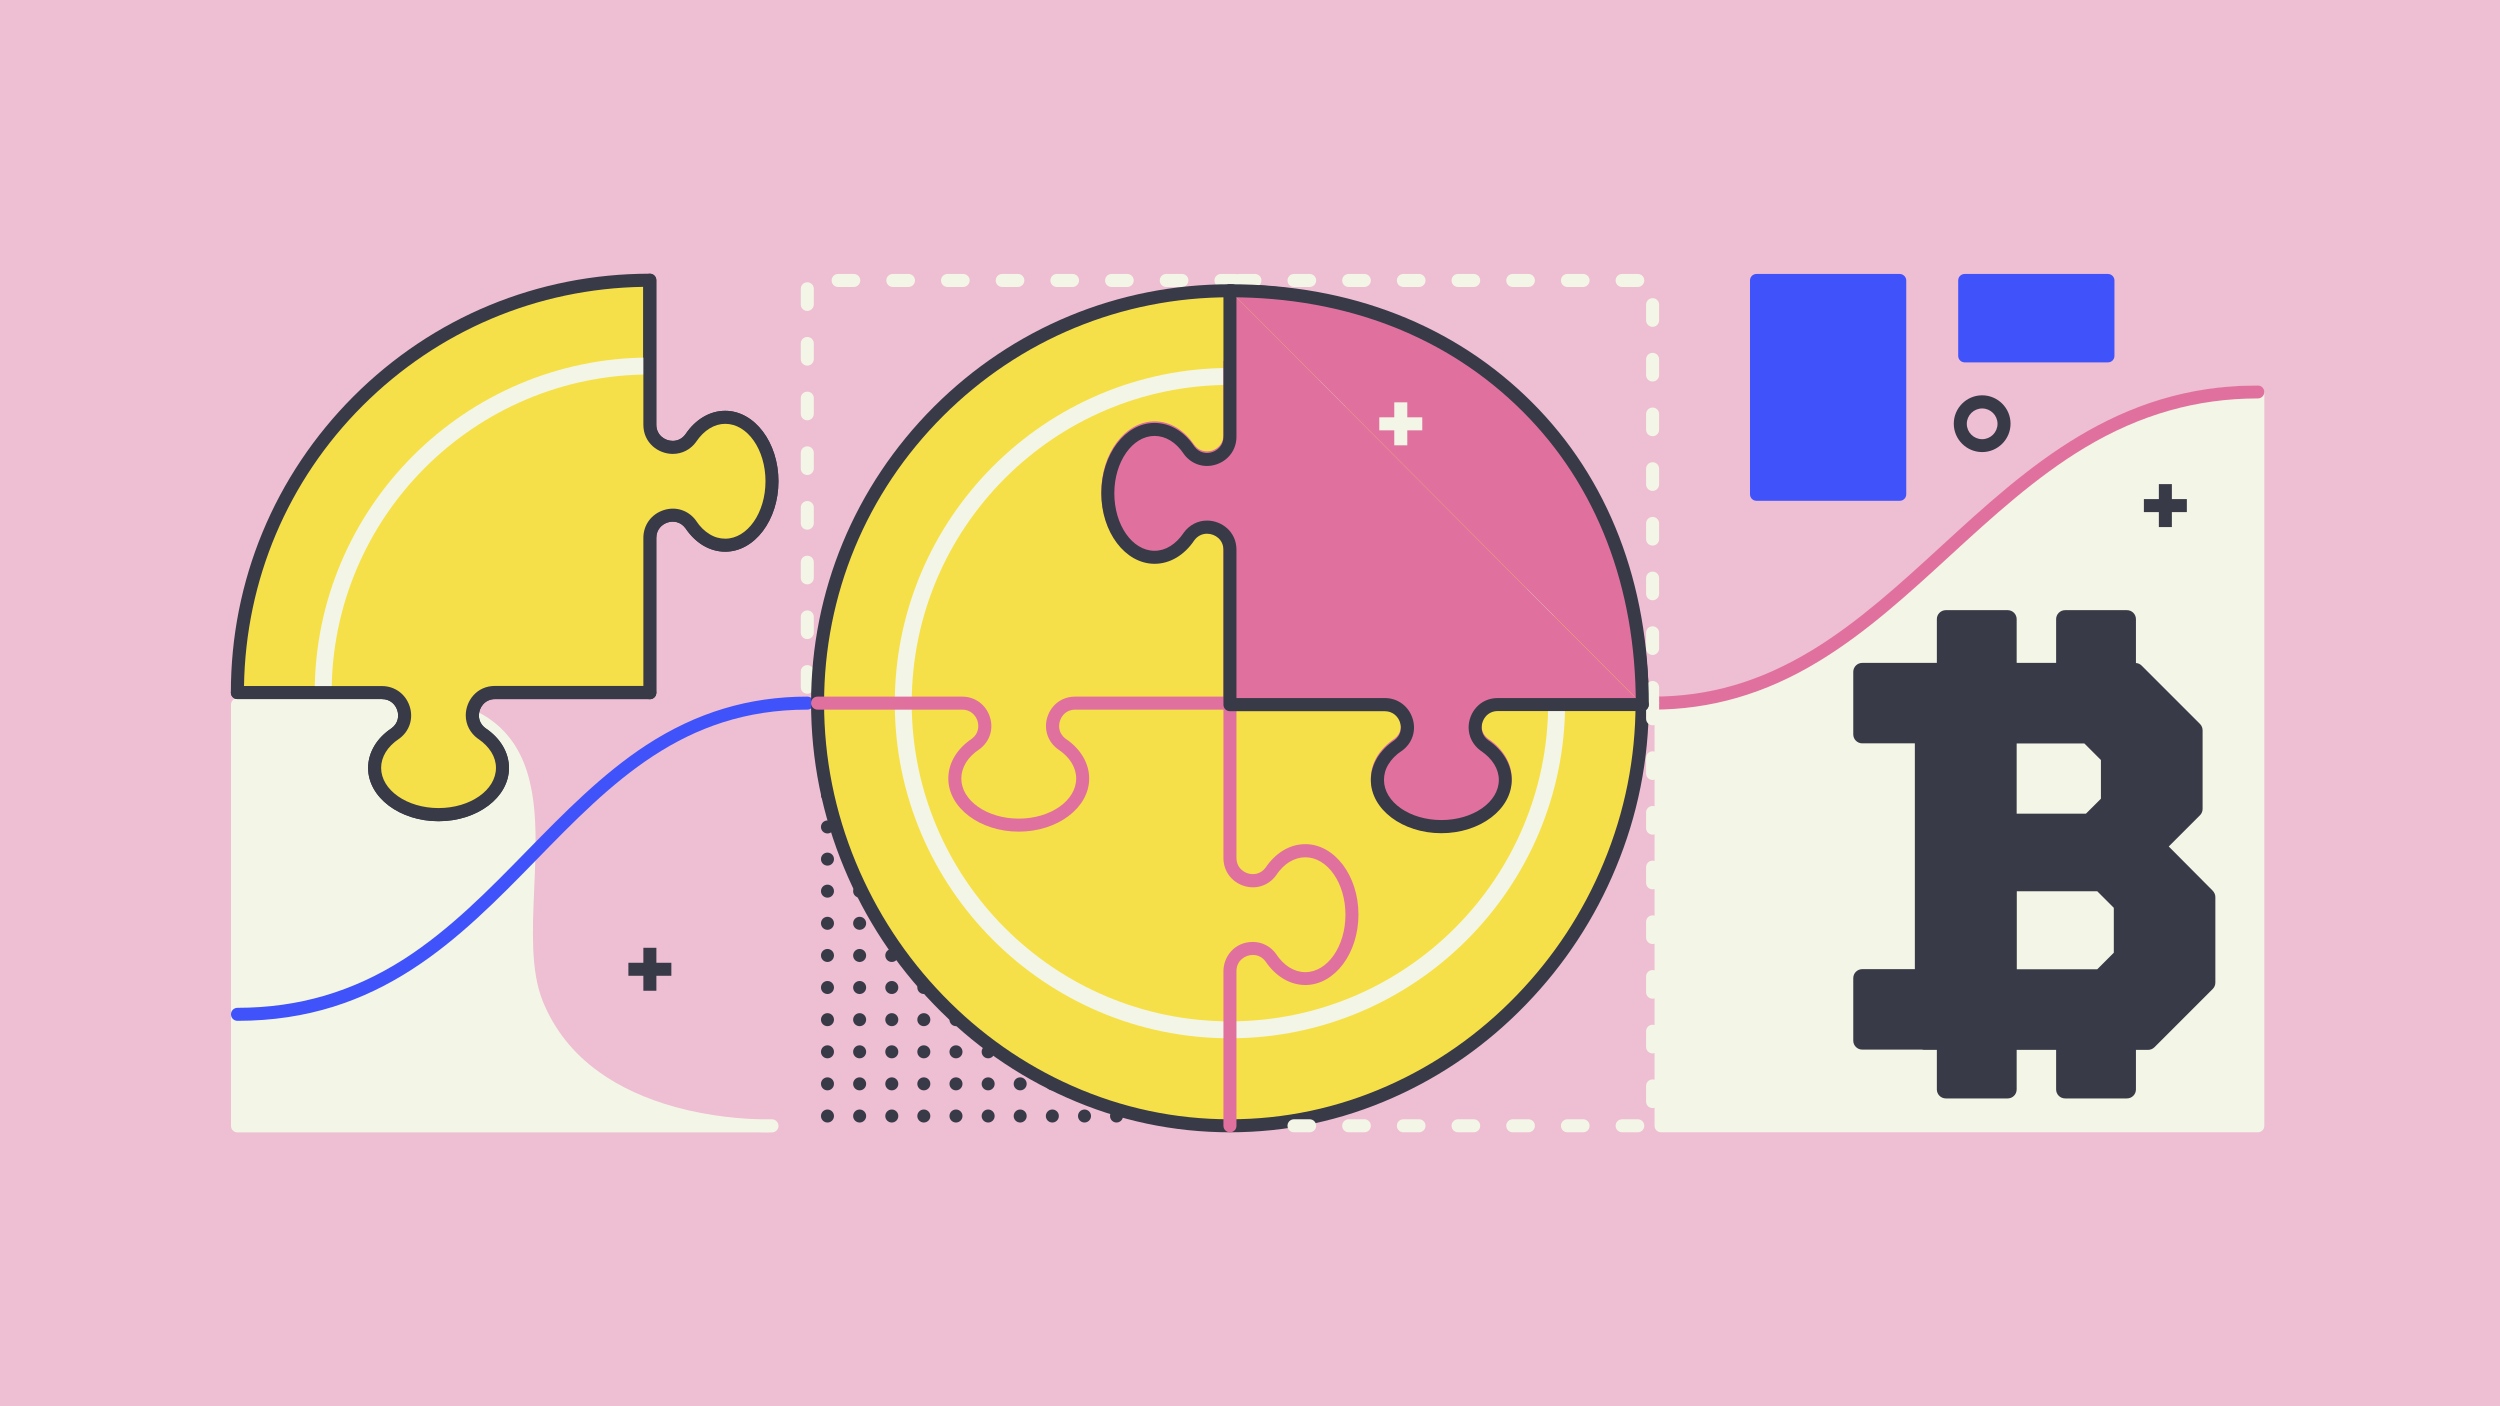 <?xml version="1.0" encoding="utf-8"?>
<!-- Generator: Adobe Illustrator 22.0.1, SVG Export Plug-In . SVG Version: 6.00 Build 0)  -->
<svg version="1.1" id="Layer_1" xmlns="http://www.w3.org/2000/svg" xmlns:xlink="http://www.w3.org/1999/xlink" x="0px" y="0px" viewBox="0 0 1920 1080" style="enable-background:new 0 0 1920 1080;" xml:space="preserve">

<rect y="0" width="1920" height="1080" style="fill:#EEBED3;"/>
<g>
	<path d="M620,532.8c-2.8,0-5-2.2-5-5v-12c0-2.8,2.2-5,5-5s5,2.2,5,5v12C625,530.5,622.8,532.8,620,532.8z M620,490.8
		c-2.8,0-5-2.2-5-5v-12c0-2.8,2.2-5,5-5s5,2.2,5,5v12C625,488.5,622.8,490.8,620,490.8z M620,448.8c-2.8,0-5-2.2-5-5v-12
		c0-2.8,2.2-5,5-5s5,2.2,5,5v12C625,446.5,622.8,448.8,620,448.8z M620,406.8c-2.8,0-5-2.2-5-5v-12c0-2.8,2.2-5,5-5s5,2.2,5,5v12
		C625,404.5,622.8,406.8,620,406.8z M620,364.8c-2.8,0-5-2.2-5-5v-12c0-2.8,2.2-5,5-5s5,2.2,5,5v12C625,362.5,622.8,364.8,620,364.8
		z M620,322.8c-2.8,0-5-2.2-5-5v-12c0-2.8,2.2-5,5-5s5,2.2,5,5v12C625,320.5,622.8,322.8,620,322.8z M620,280.8c-2.8,0-5-2.2-5-5
		v-12c0-2.8,2.2-5,5-5s5,2.2,5,5v12C625,278.5,622.8,280.8,620,280.8z M620,238.8c-2.8,0-5-2.2-5-5v-12c0-2.8,2.2-5,5-5s5,2.2,5,5
		v12C625,236.5,622.8,238.8,620,238.8z M948.4,220.4h-10.7c-2.8,0-5-2.2-5-5s2.2-5,5-5h10.7c2.8,0,5,2.2,5,5
		S951.2,220.4,948.4,220.4z M907.7,220.4h-12c-2.8,0-5-2.2-5-5s2.2-5,5-5h12c2.8,0,5,2.2,5,5S910.4,220.4,907.7,220.4z M865.7,220.4
		h-12c-2.8,0-5-2.2-5-5s2.2-5,5-5h12c2.8,0,5,2.2,5,5S868.4,220.4,865.7,220.4z M823.7,220.4h-12c-2.8,0-5-2.2-5-5s2.2-5,5-5h12
		c2.8,0,5,2.2,5,5S826.4,220.4,823.7,220.4z M781.7,220.4h-12c-2.8,0-5-2.2-5-5s2.2-5,5-5h12c2.8,0,5,2.2,5,5
		S784.4,220.4,781.7,220.4z M739.7,220.4h-12c-2.8,0-5-2.2-5-5s2.2-5,5-5h12c2.8,0,5,2.2,5,5S742.4,220.4,739.7,220.4z M697.7,220.4
		h-12c-2.8,0-5-2.2-5-5s2.2-5,5-5h12c2.8,0,5,2.2,5,5S700.4,220.4,697.7,220.4z M655.7,220.4h-12c-2.8,0-5-2.2-5-5s2.2-5,5-5h12
		c2.8,0,5,2.2,5,5S658.4,220.4,655.7,220.4z" style="fill:#F3F6E6;"/>
</g>
<g>
	<g>
		<g>
			<circle cx="956.2" cy="536.4" r="5" style="fill:#383A48;"/>
		</g>
	</g>
	<g>
		<g>
			<circle cx="956.2" cy="561.1" r="5" style="fill:#383A48;"/>
		</g>
	</g>
	<g>
		<g>
			<circle cx="956.2" cy="585.8" r="5" style="fill:#383A48;"/>
		</g>
	</g>
	<g>
		<g>
			<circle cx="956.2" cy="610.4" r="5" style="fill:#383A48;"/>
		</g>
	</g>
	<g>
		<g>
			<circle cx="956.2" cy="635.1" r="5" style="fill:#383A48;"/>
		</g>
	</g>
	<g>
		<g>
			<circle cx="956.2" cy="659.8" r="5" style="fill:#383A48;"/>
		</g>
	</g>
	<g>
		<g>
			<circle cx="956.2" cy="684.4" r="5" style="fill:#383A48;"/>
		</g>
	</g>
	<g>
		<g>
			<circle cx="956.2" cy="709.1" r="5" style="fill:#383A48;"/>
		</g>
	</g>
	<g>
		<g>
			<circle cx="956.2" cy="733.8" r="5" style="fill:#383A48;"/>
		</g>
	</g>
	<g>
		<g>
			<circle cx="956.2" cy="758.4" r="5" style="fill:#383A48;"/>
		</g>
	</g>
	<g>
		<g>
			<circle cx="956.2" cy="783.1" r="5" style="fill:#383A48;"/>
		</g>
	</g>
	<g>
		<g>
			<circle cx="956.2" cy="807.8" r="5" style="fill:#383A48;"/>
		</g>
	</g>
	<g>
		<g>
			<circle cx="956.2" cy="832.4" r="5" style="fill:#383A48;"/>
		</g>
	</g>
	<g>
		<g>
			<circle cx="956.2" cy="857.1" r="5" style="fill:#383A48;"/>
		</g>
	</g>
	<g>
		<g>
			<circle cx="931.5" cy="536.4" r="5" style="fill:#383A48;"/>
		</g>
	</g>
	<g>
		<g>
			<circle cx="931.5" cy="561.1" r="5" style="fill:#383A48;"/>
		</g>
	</g>
	<g>
		<g>
			<circle cx="931.5" cy="585.8" r="5" style="fill:#383A48;"/>
		</g>
	</g>
	<g>
		<g>
			<circle cx="931.5" cy="610.4" r="5" style="fill:#383A48;"/>
		</g>
	</g>
	<g>
		<g>
			<circle cx="931.5" cy="635.1" r="5" style="fill:#383A48;"/>
		</g>
	</g>
	<g>
		<g>
			<circle cx="931.5" cy="659.8" r="5" style="fill:#383A48;"/>
		</g>
	</g>
	<g>
		<g>
			<circle cx="931.5" cy="684.4" r="5" style="fill:#383A48;"/>
		</g>
	</g>
	<g>
		<g>
			<circle cx="931.5" cy="709.1" r="5" style="fill:#383A48;"/>
		</g>
	</g>
	<g>
		<g>
			<circle cx="931.5" cy="733.8" r="5" style="fill:#383A48;"/>
		</g>
	</g>
	<g>
		<g>
			<circle cx="931.5" cy="758.4" r="5" style="fill:#383A48;"/>
		</g>
	</g>
	<g>
		<g>
			<circle cx="931.5" cy="783.1" r="5" style="fill:#383A48;"/>
		</g>
	</g>
	<g>
		<g>
			<circle cx="931.5" cy="807.8" r="5" style="fill:#383A48;"/>
		</g>
	</g>
	<g>
		<g>
			<circle cx="931.5" cy="832.4" r="5" style="fill:#383A48;"/>
		</g>
	</g>
	<g>
		<g>
			<circle cx="931.5" cy="857.1" r="5" style="fill:#383A48;"/>
		</g>
	</g>
	<g>
		<g>
			<circle cx="906.9" cy="536.4" r="5" style="fill:#383A48;"/>
		</g>
	</g>
	<g>
		<g>
			<circle cx="906.9" cy="561.1" r="5" style="fill:#383A48;"/>
		</g>
	</g>
	<g>
		<g>
			<circle cx="906.9" cy="585.8" r="5" style="fill:#383A48;"/>
		</g>
	</g>
	<g>
		<g>
			<circle cx="906.9" cy="610.4" r="5" style="fill:#383A48;"/>
		</g>
	</g>
	<g>
		<g>
			<circle cx="906.9" cy="635.1" r="5" style="fill:#383A48;"/>
		</g>
	</g>
	<g>
		<g>
			<circle cx="906.9" cy="659.8" r="5" style="fill:#383A48;"/>
		</g>
	</g>
	<g>
		<g>
			<circle cx="906.9" cy="684.4" r="5" style="fill:#383A48;"/>
		</g>
	</g>
	<g>
		<g>
			<circle cx="906.9" cy="709.1" r="5" style="fill:#383A48;"/>
		</g>
	</g>
	<g>
		<g>
			<circle cx="906.9" cy="733.8" r="5" style="fill:#383A48;"/>
		</g>
	</g>
	<g>
		<g>
			<circle cx="906.9" cy="758.4" r="5" style="fill:#383A48;"/>
		</g>
	</g>
	<g>
		<g>
			<circle cx="906.9" cy="783.1" r="5" style="fill:#383A48;"/>
		</g>
	</g>
	<g>
		<g>
			<circle cx="906.9" cy="807.8" r="5" style="fill:#383A48;"/>
		</g>
	</g>
	<g>
		<g>
			<circle cx="906.9" cy="832.4" r="5" style="fill:#383A48;"/>
		</g>
	</g>
	<g>
		<g>
			<circle cx="906.9" cy="857.1" r="5" style="fill:#383A48;"/>
		</g>
	</g>
	<g>
		<g>
			<circle cx="882.2" cy="536.4" r="5" style="fill:#383A48;"/>
		</g>
	</g>
	<g>
		<g>
			<circle cx="882.2" cy="561.1" r="5" style="fill:#383A48;"/>
		</g>
	</g>
	<g>
		<g>
			<circle cx="882.2" cy="585.8" r="5" style="fill:#383A48;"/>
		</g>
	</g>
	<g>
		<g>
			<circle cx="882.2" cy="610.4" r="5" style="fill:#383A48;"/>
		</g>
	</g>
	<g>
		<g>
			<circle cx="882.2" cy="635.1" r="5" style="fill:#383A48;"/>
		</g>
	</g>
	<g>
		<g>
			<circle cx="882.2" cy="659.8" r="5" style="fill:#383A48;"/>
		</g>
	</g>
	<g>
		<g>
			<circle cx="882.2" cy="684.4" r="5" style="fill:#383A48;"/>
		</g>
	</g>
	<g>
		<g>
			<circle cx="882.2" cy="709.1" r="5" style="fill:#383A48;"/>
		</g>
	</g>
	<g>
		<g>
			<circle cx="882.2" cy="733.8" r="5" style="fill:#383A48;"/>
		</g>
	</g>
	<g>
		<g>
			<circle cx="882.2" cy="758.4" r="5" style="fill:#383A48;"/>
		</g>
	</g>
	<g>
		<g>
			<circle cx="882.2" cy="783.1" r="5" style="fill:#383A48;"/>
		</g>
	</g>
	<g>
		<g>
			<circle cx="882.2" cy="807.8" r="5" style="fill:#383A48;"/>
		</g>
	</g>
	<g>
		<g>
			<circle cx="882.2" cy="832.4" r="5" style="fill:#383A48;"/>
		</g>
	</g>
	<g>
		<g>
			<circle cx="882.2" cy="857.1" r="5" style="fill:#383A48;"/>
		</g>
	</g>
	<g>
		<g>
			<circle cx="857.5" cy="536.4" r="5" style="fill:#383A48;"/>
		</g>
	</g>
	<g>
		<g>
			<circle cx="857.5" cy="561.1" r="5" style="fill:#383A48;"/>
		</g>
	</g>
	<g>
		<g>
			<circle cx="857.5" cy="585.8" r="5" style="fill:#383A48;"/>
		</g>
	</g>
	<g>
		<g>
			<circle cx="857.5" cy="610.4" r="5" style="fill:#383A48;"/>
		</g>
	</g>
	<g>
		<g>
			<circle cx="857.5" cy="635.1" r="5" style="fill:#383A48;"/>
		</g>
	</g>
	<g>
		<g>
			<circle cx="857.5" cy="659.8" r="5" style="fill:#383A48;"/>
		</g>
	</g>
	<g>
		<g>
			<circle cx="857.5" cy="684.4" r="5" style="fill:#383A48;"/>
		</g>
	</g>
	<g>
		<g>
			<circle cx="857.5" cy="709.1" r="5" style="fill:#383A48;"/>
		</g>
	</g>
	<g>
		<g>
			<circle cx="857.5" cy="733.8" r="5" style="fill:#383A48;"/>
		</g>
	</g>
	<g>
		<g>
			<circle cx="857.5" cy="758.4" r="5" style="fill:#383A48;"/>
		</g>
	</g>
	<g>
		<g>
			<circle cx="857.5" cy="783.1" r="5" style="fill:#383A48;"/>
		</g>
	</g>
	<g>
		<g>
			<circle cx="857.5" cy="807.8" r="5" style="fill:#383A48;"/>
		</g>
	</g>
	<g>
		<g>
			<circle cx="857.5" cy="832.4" r="5" style="fill:#383A48;"/>
		</g>
	</g>
	<g>
		<g>
			<circle cx="857.5" cy="857.1" r="5" style="fill:#383A48;"/>
		</g>
	</g>
	<g>
		<g>
			<circle cx="832.9" cy="536.4" r="5" style="fill:#383A48;"/>
		</g>
	</g>
	<g>
		<g>
			<circle cx="832.9" cy="561.1" r="5" style="fill:#383A48;"/>
		</g>
	</g>
	<g>
		<g>
			<circle cx="832.9" cy="585.8" r="5" style="fill:#383A48;"/>
		</g>
	</g>
	<g>
		<g>
			<circle cx="832.9" cy="610.4" r="5" style="fill:#383A48;"/>
		</g>
	</g>
	<g>
		<g>
			<circle cx="832.9" cy="635.1" r="5" style="fill:#383A48;"/>
		</g>
	</g>
	<g>
		<g>
			<circle cx="832.9" cy="659.8" r="5" style="fill:#383A48;"/>
		</g>
	</g>
	<g>
		<g>
			<circle cx="832.9" cy="684.4" r="5" style="fill:#383A48;"/>
		</g>
	</g>
	<g>
		<g>
			<circle cx="832.9" cy="709.1" r="5" style="fill:#383A48;"/>
		</g>
	</g>
	<g>
		<g>
			<circle cx="832.9" cy="733.8" r="5" style="fill:#383A48;"/>
		</g>
	</g>
	<g>
		<g>
			<circle cx="832.9" cy="758.4" r="5" style="fill:#383A48;"/>
		</g>
	</g>
	<g>
		<g>
			<circle cx="832.9" cy="783.1" r="5" style="fill:#383A48;"/>
		</g>
	</g>
	<g>
		<g>
			<circle cx="832.9" cy="807.8" r="5" style="fill:#383A48;"/>
		</g>
	</g>
	<g>
		<g>
			<circle cx="832.9" cy="832.4" r="5" style="fill:#383A48;"/>
		</g>
	</g>
	<g>
		<g>
			<circle cx="832.9" cy="857.1" r="5" style="fill:#383A48;"/>
		</g>
	</g>
	<g>
		<g>
			<circle cx="808.2" cy="536.4" r="5" style="fill:#383A48;"/>
		</g>
	</g>
	<g>
		<g>
			<circle cx="808.2" cy="561.1" r="5" style="fill:#383A48;"/>
		</g>
	</g>
	<g>
		<g>
			<circle cx="808.2" cy="585.8" r="5" style="fill:#383A48;"/>
		</g>
	</g>
	<g>
		<g>
			<circle cx="808.2" cy="610.4" r="5" style="fill:#383A48;"/>
		</g>
	</g>
	<g>
		<g>
			<circle cx="808.2" cy="635.1" r="5" style="fill:#383A48;"/>
		</g>
	</g>
	<g>
		<g>
			<circle cx="808.2" cy="659.8" r="5" style="fill:#383A48;"/>
		</g>
	</g>
	<g>
		<g>
			<circle cx="808.2" cy="684.4" r="5" style="fill:#383A48;"/>
		</g>
	</g>
	<g>
		<g>
			<circle cx="808.2" cy="709.1" r="5" style="fill:#383A48;"/>
		</g>
	</g>
	<g>
		<g>
			<circle cx="808.2" cy="733.8" r="5" style="fill:#383A48;"/>
		</g>
	</g>
	<g>
		<g>
			<circle cx="808.2" cy="758.4" r="5" style="fill:#383A48;"/>
		</g>
	</g>
	<g>
		<g>
			<circle cx="808.2" cy="783.1" r="5" style="fill:#383A48;"/>
		</g>
	</g>
	<g>
		<g>
			<circle cx="808.2" cy="807.8" r="5" style="fill:#383A48;"/>
		</g>
	</g>
	<g>
		<g>
			<circle cx="808.2" cy="832.4" r="5" style="fill:#383A48;"/>
		</g>
	</g>
	<g>
		<g>
			<circle cx="808.2" cy="857.1" r="5" style="fill:#383A48;"/>
		</g>
	</g>
	<g>
		<g>
			<circle cx="783.5" cy="536.4" r="5" style="fill:#383A48;"/>
		</g>
	</g>
	<g>
		<g>
			<circle cx="783.5" cy="561.1" r="5" style="fill:#383A48;"/>
		</g>
	</g>
	<g>
		<g>
			<circle cx="783.5" cy="585.8" r="5" style="fill:#383A48;"/>
		</g>
	</g>
	<g>
		<g>
			<circle cx="783.5" cy="610.4" r="5" style="fill:#383A48;"/>
		</g>
	</g>
	<g>
		<g>
			<circle cx="783.5" cy="635.1" r="5" style="fill:#383A48;"/>
		</g>
	</g>
	<g>
		<g>
			<circle cx="783.5" cy="659.8" r="5" style="fill:#383A48;"/>
		</g>
	</g>
	<g>
		<g>
			<circle cx="783.5" cy="684.4" r="5" style="fill:#383A48;"/>
		</g>
	</g>
	<g>
		<g>
			<circle cx="783.5" cy="709.1" r="5" style="fill:#383A48;"/>
		</g>
	</g>
	<g>
		<g>
			<circle cx="783.5" cy="733.8" r="5" style="fill:#383A48;"/>
		</g>
	</g>
	<g>
		<g>
			<circle cx="783.5" cy="758.4" r="5" style="fill:#383A48;"/>
		</g>
	</g>
	<g>
		<g>
			<circle cx="783.5" cy="783.1" r="5" style="fill:#383A48;"/>
		</g>
	</g>
	<g>
		<g>
			<circle cx="783.5" cy="807.8" r="5" style="fill:#383A48;"/>
		</g>
	</g>
	<g>
		<g>
			<circle cx="783.5" cy="832.4" r="5" style="fill:#383A48;"/>
		</g>
	</g>
	<g>
		<g>
			<circle cx="783.5" cy="857.1" r="5" style="fill:#383A48;"/>
		</g>
	</g>
	<g>
		<g>
			<circle cx="758.9" cy="536.4" r="5" style="fill:#383A48;"/>
		</g>
	</g>
	<g>
		<g>
			<circle cx="758.9" cy="561.1" r="5" style="fill:#383A48;"/>
		</g>
	</g>
	<g>
		<g>
			<circle cx="758.9" cy="585.8" r="5" style="fill:#383A48;"/>
		</g>
	</g>
	<g>
		<g>
			<circle cx="758.9" cy="610.4" r="5" style="fill:#383A48;"/>
		</g>
	</g>
	<g>
		<g>
			<circle cx="758.9" cy="635.1" r="5" style="fill:#383A48;"/>
		</g>
	</g>
	<g>
		<g>
			<circle cx="758.9" cy="659.8" r="5" style="fill:#383A48;"/>
		</g>
	</g>
	<g>
		<g>
			<circle cx="758.9" cy="684.4" r="5" style="fill:#383A48;"/>
		</g>
	</g>
	<g>
		<g>
			<circle cx="758.9" cy="709.1" r="5" style="fill:#383A48;"/>
		</g>
	</g>
	<g>
		<g>
			<circle cx="758.9" cy="733.8" r="5" style="fill:#383A48;"/>
		</g>
	</g>
	<g>
		<g>
			<circle cx="758.9" cy="758.4" r="5" style="fill:#383A48;"/>
		</g>
	</g>
	<g>
		<g>
			<circle cx="758.9" cy="783.1" r="5" style="fill:#383A48;"/>
		</g>
	</g>
	<g>
		<g>
			<circle cx="758.9" cy="807.8" r="5" style="fill:#383A48;"/>
		</g>
	</g>
	<g>
		<g>
			<circle cx="758.9" cy="832.4" r="5" style="fill:#383A48;"/>
		</g>
	</g>
	<g>
		<g>
			<circle cx="758.9" cy="857.1" r="5" style="fill:#383A48;"/>
		</g>
	</g>
	<g>
		<g>
			<circle cx="734.2" cy="536.4" r="5" style="fill:#383A48;"/>
		</g>
	</g>
	<g>
		<g>
			<circle cx="734.2" cy="561.1" r="5" style="fill:#383A48;"/>
		</g>
	</g>
	<g>
		<g>
			<circle cx="734.2" cy="585.8" r="5" style="fill:#383A48;"/>
		</g>
	</g>
	<g>
		<g>
			<circle cx="734.2" cy="610.4" r="5" style="fill:#383A48;"/>
		</g>
	</g>
	<g>
		<g>
			<circle cx="734.2" cy="635.1" r="5" style="fill:#383A48;"/>
		</g>
	</g>
	<g>
		<g>
			<circle cx="734.2" cy="659.8" r="5" style="fill:#383A48;"/>
		</g>
	</g>
	<g>
		<g>
			<circle cx="734.2" cy="684.4" r="5" style="fill:#383A48;"/>
		</g>
	</g>
	<g>
		<g>
			<circle cx="734.2" cy="709.1" r="5" style="fill:#383A48;"/>
		</g>
	</g>
	<g>
		<g>
			<circle cx="734.2" cy="733.8" r="5" style="fill:#383A48;"/>
		</g>
	</g>
	<g>
		<g>
			<circle cx="734.2" cy="758.4" r="5" style="fill:#383A48;"/>
		</g>
	</g>
	<g>
		<g>
			<circle cx="734.2" cy="783.1" r="5" style="fill:#383A48;"/>
		</g>
	</g>
	<g>
		<g>
			<circle cx="734.2" cy="807.8" r="5" style="fill:#383A48;"/>
		</g>
	</g>
	<g>
		<g>
			<circle cx="734.2" cy="832.4" r="5" style="fill:#383A48;"/>
		</g>
	</g>
	<g>
		<g>
			<circle cx="734.2" cy="857.1" r="5" style="fill:#383A48;"/>
		</g>
	</g>
	<g>
		<g>
			<circle cx="709.5" cy="536.4" r="5" style="fill:#383A48;"/>
		</g>
	</g>
	<g>
		<g>
			<circle cx="709.5" cy="561.1" r="5" style="fill:#383A48;"/>
		</g>
	</g>
	<g>
		<g>
			<circle cx="709.5" cy="585.8" r="5" style="fill:#383A48;"/>
		</g>
	</g>
	<g>
		<g>
			<circle cx="709.5" cy="610.4" r="5" style="fill:#383A48;"/>
		</g>
	</g>
	<g>
		<g>
			<circle cx="709.5" cy="635.1" r="5" style="fill:#383A48;"/>
		</g>
	</g>
	<g>
		<g>
			<circle cx="709.5" cy="659.8" r="5" style="fill:#383A48;"/>
		</g>
	</g>
	<g>
		<g>
			<circle cx="709.5" cy="684.4" r="5" style="fill:#383A48;"/>
		</g>
	</g>
	<g>
		<g>
			<circle cx="709.5" cy="709.1" r="5" style="fill:#383A48;"/>
		</g>
	</g>
	<g>
		<g>
			<circle cx="709.5" cy="733.8" r="5" style="fill:#383A48;"/>
		</g>
	</g>
	<g>
		<g>
			<circle cx="709.5" cy="758.4" r="5" style="fill:#383A48;"/>
		</g>
	</g>
	<g>
		<g>
			<circle cx="709.5" cy="783.1" r="5" style="fill:#383A48;"/>
		</g>
	</g>
	<g>
		<g>
			<circle cx="709.5" cy="807.8" r="5" style="fill:#383A48;"/>
		</g>
	</g>
	<g>
		<g>
			<circle cx="709.5" cy="832.4" r="5" style="fill:#383A48;"/>
		</g>
	</g>
	<g>
		<g>
			<circle cx="709.5" cy="857.1" r="5" style="fill:#383A48;"/>
		</g>
	</g>
	<g>
		<g>
			<circle cx="684.9" cy="536.4" r="5" style="fill:#383A48;"/>
		</g>
	</g>
	<g>
		<g>
			<circle cx="684.9" cy="561.1" r="5" style="fill:#383A48;"/>
		</g>
	</g>
	<g>
		<g>
			<circle cx="684.9" cy="585.8" r="5" style="fill:#383A48;"/>
		</g>
	</g>
	<g>
		<g>
			<circle cx="684.9" cy="610.4" r="5" style="fill:#383A48;"/>
		</g>
	</g>
	<g>
		<g>
			<circle cx="684.9" cy="635.1" r="5" style="fill:#383A48;"/>
		</g>
	</g>
	<g>
		<g>
			<circle cx="684.9" cy="659.8" r="5" style="fill:#383A48;"/>
		</g>
	</g>
	<g>
		<g>
			<circle cx="684.9" cy="684.4" r="5" style="fill:#383A48;"/>
		</g>
	</g>
	<g>
		<g>
			<circle cx="684.9" cy="709.1" r="5" style="fill:#383A48;"/>
		</g>
	</g>
	<g>
		<g>
			<circle cx="684.9" cy="733.8" r="5" style="fill:#383A48;"/>
		</g>
	</g>
	<g>
		<g>
			<circle cx="684.9" cy="758.4" r="5" style="fill:#383A48;"/>
		</g>
	</g>
	<g>
		<g>
			<circle cx="684.9" cy="783.1" r="5" style="fill:#383A48;"/>
		</g>
	</g>
	<g>
		<g>
			<circle cx="684.9" cy="807.8" r="5" style="fill:#383A48;"/>
		</g>
	</g>
	<g>
		<g>
			<circle cx="684.9" cy="832.4" r="5" style="fill:#383A48;"/>
		</g>
	</g>
	<g>
		<g>
			<circle cx="684.9" cy="857.1" r="5" style="fill:#383A48;"/>
		</g>
	</g>
	<g>
		<g>
			<circle cx="660.2" cy="536.4" r="5" style="fill:#383A48;"/>
		</g>
	</g>
	<g>
		<g>
			<circle cx="660.2" cy="561.1" r="5" style="fill:#383A48;"/>
		</g>
	</g>
	<g>
		<g>
			<circle cx="660.2" cy="585.8" r="5" style="fill:#383A48;"/>
		</g>
	</g>
	<g>
		<g>
			<circle cx="660.2" cy="610.4" r="5" style="fill:#383A48;"/>
		</g>
	</g>
	<g>
		<g>
			<circle cx="660.2" cy="635.1" r="5" style="fill:#383A48;"/>
		</g>
	</g>
	<g>
		<g>
			<circle cx="660.2" cy="659.8" r="5" style="fill:#383A48;"/>
		</g>
	</g>
	<g>
		<g>
			<circle cx="660.2" cy="684.4" r="5" style="fill:#383A48;"/>
		</g>
	</g>
	<g>
		<g>
			<circle cx="660.2" cy="709.1" r="5" style="fill:#383A48;"/>
		</g>
	</g>
	<g>
		<g>
			<circle cx="660.2" cy="733.8" r="5" style="fill:#383A48;"/>
		</g>
	</g>
	<g>
		<g>
			<circle cx="660.2" cy="758.4" r="5" style="fill:#383A48;"/>
		</g>
	</g>
	<g>
		<g>
			<circle cx="660.2" cy="783.1" r="5" style="fill:#383A48;"/>
		</g>
	</g>
	<g>
		<g>
			<circle cx="660.2" cy="807.8" r="5" style="fill:#383A48;"/>
		</g>
	</g>
	<g>
		<g>
			<circle cx="660.2" cy="832.4" r="5" style="fill:#383A48;"/>
		</g>
	</g>
	<g>
		<g>
			<circle cx="660.2" cy="857.1" r="5" style="fill:#383A48;"/>
		</g>
	</g>
	<g>
		<g>
			<circle cx="635.5" cy="536.4" r="5" style="fill:#383A48;"/>
		</g>
	</g>
	<g>
		<g>
			<circle cx="635.5" cy="561.1" r="5" style="fill:#383A48;"/>
		</g>
	</g>
	<g>
		<g>
			<circle cx="635.5" cy="585.8" r="5" style="fill:#383A48;"/>
		</g>
	</g>
	<g>
		<g>
			<circle cx="635.5" cy="610.4" r="5" style="fill:#383A48;"/>
		</g>
	</g>
	<g>
		<g>
			<circle cx="635.5" cy="635.1" r="5" style="fill:#383A48;"/>
		</g>
	</g>
	<g>
		<g>
			<circle cx="635.5" cy="659.8" r="5" style="fill:#383A48;"/>
		</g>
	</g>
	<g>
		<g>
			<circle cx="635.5" cy="684.4" r="5" style="fill:#383A48;"/>
		</g>
	</g>
	<g>
		<g>
			<circle cx="635.5" cy="709.1" r="5" style="fill:#383A48;"/>
		</g>
	</g>
	<g>
		<g>
			<circle cx="635.5" cy="733.8" r="5" style="fill:#383A48;"/>
		</g>
	</g>
	<g>
		<g>
			<circle cx="635.5" cy="758.4" r="5" style="fill:#383A48;"/>
		</g>
	</g>
	<g>
		<g>
			<circle cx="635.5" cy="783.1" r="5" style="fill:#383A48;"/>
		</g>
	</g>
	<g>
		<g>
			<circle cx="635.5" cy="807.8" r="5" style="fill:#383A48;"/>
		</g>
	</g>
	<g>
		<g>
			<circle cx="635.5" cy="832.4" r="5" style="fill:#383A48;"/>
		</g>
	</g>
	<g>
		<g>
			<circle cx="635.5" cy="857.1" r="5" style="fill:#383A48;"/>
		</g>
	</g>
	<g>
		<path d="M1522.3,347.2c-12,0-21.8-9.8-21.8-21.8s9.8-21.8,21.8-21.8s21.8,9.8,21.8,21.8S1534.3,347.2,1522.3,347.2z
			 M1522.3,313.7c-6.5,0-11.8,5.3-11.8,11.8s5.3,11.8,11.8,11.8s11.8-5.3,11.8-11.8S1528.8,313.7,1522.3,313.7z" style="fill:#383A48;"/>
	</g>
	<g>
		<path d="M592.8,859.6h-9c-12.8-0.3-38-1.9-65.2-9.4c-22.7-6.3-42.4-15.3-58.5-26.9c-20-14.3-34.5-32.7-43.3-54.5
			c-9.3-23.2-7.9-54.1-6.5-86.9c2-45,4-91.5-23.2-120.2c-16.8-17.8-42.8-26.6-79.2-26.9c-36.7-0.3-99.8,0.5-125.7,1.4
			c-2.7,0.1-4.8,2.3-4.8,5v323.5c0,2.8,2.2,5,5,5h400.2c2.2,0.1,4,0.1,5.6,0.1c2.9,0,4.6-0.1,4.9-0.1c2.7-0.1,4.8-2.4,4.8-5.1
			C597.8,861.8,595.5,859.6,592.8,859.6z" style="fill:#F3F6E6;"/>
		<path d="M1734,296c-101.2,0-168.3,61.8-233.2,121.6c-31.8,29.3-64.7,59.6-100.9,81.8c-40.3,24.7-80.9,36.7-124.2,36.7
			c-2.8,0-5,2.2-5,5v323.5c0,2.8,2.2,5,5,5H1734c2.8,0,5-2.2,5-5V301C1739,298.3,1736.7,296,1734,296z" style="fill:#F3F6E6;"/>
		<g>
			<path d="M1269.2,545c-2.8,0-5-2.2-5-5s2.2-5,5-5c43.4,0,82.3-11.3,122.4-35.6c35.6-21.6,67.9-51.2,99.2-79.9
				C1557,358.8,1625.5,296,1734,296c2.8,0,5,2.2,5,5s-2.2,5-5,5c-46.8,0-90.2,12.3-132.5,37.6c-37.9,22.7-71.5,53.5-103.9,83.2
				c-31.6,29-64.3,59-100.8,81.1C1355.7,532.9,1313.9,545,1269.2,545z" style="fill:#E0719E;"/>
		</g>
		<g>
			<path d="M182.4,784c-2.8,0-5-2.2-5-5s2.2-5,5-5c46.8,0,88.6-12.3,128-37.5c35.3-22.7,65.3-53.4,94.3-83.1
				c28.4-29,57.7-59,91.7-81.2c38.4-25,78.8-37.2,123.6-37.2c2.8,0,5,2.2,5,5s-2.2,5-5,5c-95.4,0-150.2,56-208.1,115.4
				C352.5,721.2,291.1,784,182.4,784z" style="fill:#4053FA;"/>
		</g>
		<g>
			<g>
				<g>
					<g>
						<path d="M1261.3,540c0-174.9-141.8-316.7-316.7-316.7S627.9,365.1,627.9,540s141.8,324.6,316.7,324.6
							S1261.3,714.9,1261.3,540z" style="fill:#F6E049;"/>
						<path d="M944.6,869.6c-43.3,0-85.5-8.9-125.3-26.6c-38.2-16.9-72.6-41-102.2-71.7
							c-29.5-30.5-52.7-65.8-68.9-104.9c-16.8-40.4-25.3-83-25.3-126.4c0-85.9,33.5-166.7,94.2-227.5
							c60.8-60.8,141.5-94.2,227.5-94.2s166.7,33.5,227.5,94.2c60.8,60.8,94.2,141.5,94.2,227.5c0,43.5-8.5,86-25.3,126.4
							c-16.2,39.1-39.4,74.4-68.9,104.9c-29.6,30.7-64,54.8-102.2,71.7C1030.1,860.7,987.9,869.6,944.6,869.6z M944.6,228.3
							c-83.3,0-161.5,32.4-220.4,91.3S632.9,456.7,632.9,540c0,42.1,8.2,83.4,24.5,122.6c15.8,38,38.2,72.2,66.8,101.8
							c28.7,29.7,62.1,53.1,99.1,69.5c38.5,17.1,79.3,25.7,121.2,25.7s82.7-8.6,121.2-25.7c37-16.4,70.4-39.8,99.1-69.5
							c28.6-29.6,51.1-63.8,66.8-101.8c16.3-39.2,24.5-80.4,24.5-122.6c0-83.3-32.4-161.5-91.3-220.4S1027.9,228.3,944.6,228.3z" style="fill:#383A48;"/>
					</g>
				</g>
				<g>
					<g>
						<circle cx="944.6" cy="540" r="250.9" style="fill:#F6E049;"/>
					</g>
					<g>
						<path d="M944.6,797.4c-141.9,0-257.4-115.5-257.4-257.4s115.5-257.4,257.4-257.4S1202,398.1,1202,540
							S1086.5,797.4,944.6,797.4z M944.6,295.6c-134.8,0-244.4,109.6-244.4,244.4s109.6,244.4,244.4,244.4S1189,674.8,1189,540
							S1079.4,295.6,944.6,295.6z" style="fill:#F3F6E6;"/>
					</g>
				</g>
			</g>
			<g>
				<path d="M1257.8,869.6h-12c-2.8,0-5-2.2-5-5s2.2-5,5-5h12c2.8,0,5,2.2,5,5S1260.6,869.6,1257.8,869.6z
					 M1215.8,869.6h-12c-2.8,0-5-2.2-5-5s2.2-5,5-5h12c2.8,0,5,2.2,5,5S1218.6,869.6,1215.8,869.6z M1173.8,869.6h-12
					c-2.8,0-5-2.2-5-5s2.2-5,5-5h12c2.8,0,5,2.2,5,5S1176.6,869.6,1173.8,869.6z M1131.8,869.6h-12c-2.8,0-5-2.2-5-5s2.2-5,5-5h12
					c2.8,0,5,2.2,5,5S1134.6,869.6,1131.8,869.6z M1089.8,869.6h-12c-2.8,0-5-2.2-5-5s2.2-5,5-5h12c2.8,0,5,2.2,5,5
					S1092.6,869.6,1089.8,869.6z M1047.8,869.6h-12c-2.8,0-5-2.2-5-5s2.2-5,5-5h12c2.8,0,5,2.2,5,5S1050.6,869.6,1047.8,869.6z
					 M1005.8,869.6h-12c-2.8,0-5-2.2-5-5s2.2-5,5-5h12c2.8,0,5,2.2,5,5S1008.6,869.6,1005.8,869.6z M1269.2,851c-2.8,0-5-2.2-5-5
					v-12c0-2.8,2.2-5,5-5s5,2.2,5,5v12C1274.2,848.8,1272,851,1269.2,851z M1269.2,809c-2.8,0-5-2.2-5-5v-12c0-2.8,2.2-5,5-5
					s5,2.2,5,5v12C1274.2,806.8,1272,809,1269.2,809z M1269.2,767c-2.8,0-5-2.2-5-5v-12c0-2.8,2.2-5,5-5s5,2.2,5,5v12
					C1274.2,764.8,1272,767,1269.2,767z M1269.2,725c-2.8,0-5-2.2-5-5v-12c0-2.8,2.2-5,5-5s5,2.2,5,5v12
					C1274.2,722.8,1272,725,1269.2,725z M1269.2,683c-2.8,0-5-2.2-5-5v-12c0-2.8,2.2-5,5-5s5,2.2,5,5v12
					C1274.2,680.8,1272,683,1269.2,683z M1269.2,641c-2.8,0-5-2.2-5-5v-12c0-2.8,2.2-5,5-5s5,2.2,5,5v12
					C1274.2,638.8,1272,641,1269.2,641z M1269.2,599c-2.8,0-5-2.2-5-5v-12c0-2.8,2.2-5,5-5s5,2.2,5,5v12
					C1274.2,596.8,1272,599,1269.2,599z M1269.2,557c-2.8,0-5-2.2-5-5v-12c0-2.8,2.2-5,5-5s5,2.2,5,5v12
					C1274.2,554.8,1272,557,1269.2,557z" style="fill:#F3F6E6;"/>
			</g>
			<g>
				<path d="M944.6,869.6c-2.8,0-5-2.2-5-5V745.8c0-11,8.4-22.4,22.6-22.4c7.1,0,13.7,3.4,17.9,9.3
					c0,0.1,0.1,0.1,0.1,0.2c5.9,8.8,13.8,13.7,22.3,13.7c17,0,30.8-19.8,30.8-44.1s-13.8-44.1-30.8-44.1c-4.2,0-8.2,1.2-12.1,3.5
					c-3.8,2.3-7.3,5.8-10.2,10.1c0,0.1-0.1,0.1-0.1,0.2c-5.8,8-15.6,11.2-25,8.1c-9.4-3.1-15.5-11.4-15.5-21.3V540c0-2.8,2.2-5,5-5
					h118.9c9.9,0,18.2,6.1,21.3,15.5c3.1,9.4-0.1,19.2-8.1,25c-0.1,0-0.1,0.1-0.2,0.1c-4.4,2.9-7.8,6.4-10.1,10.2
					c-2.4,3.8-3.5,7.9-3.5,12.1c0,17,19.8,30.8,44.1,30.8c24.3,0,44.1-13.8,44.1-30.8c0-8.4-4.9-16.3-13.7-22.3
					c-0.1,0-0.1-0.1-0.2-0.1c-5.9-4.3-9.3-10.8-9.3-17.9c0-11.1,8.4-22.6,22.4-22.6h110.9c2.8,0,5,2.2,5,5s-2.2,5-5,5h-110.9
					c-7.8,0-12.4,6.4-12.4,12.6c0,3.9,1.8,7.4,5.1,9.8c11.5,7.7,18,18.8,18,30.5c0,22.5-24.3,40.8-54.1,40.8s-54.1-18.3-54.1-40.8
					c0-6,1.7-11.9,5-17.3c3.1-5,7.5-9.5,13-13.2c5.3-3.9,5.8-9.7,4.4-13.8c-1.3-4.1-5.1-8.6-11.8-8.6H949.6v113.9
					c0,6.6,4.4,10.4,8.6,11.8c4.1,1.3,9.9,0.9,13.8-4.4c3.7-5.5,8.2-9.9,13.2-13c5.4-3.3,11.2-5,17.3-5c22.5,0,40.8,24.3,40.8,54.1
					s-18.3,54.1-40.8,54.1c-11.7,0-22.8-6.6-30.5-18c-2.4-3.3-5.9-5.1-9.8-5.1c-6.2,0-12.6,4.6-12.6,12.4v118.9
					C949.6,867.4,947.4,869.6,944.6,869.6z" style="fill:#E0719E;"/>
			</g>
			<g>
				<path d="M1269.2,545c-2.8,0-5-2.2-5-5v-12c0-2.8,2.2-5,5-5s5,2.2,5,5v12C1274.2,542.8,1272,545,1269.2,545z
					 M1269.2,503c-2.8,0-5-2.2-5-5v-12c0-2.8,2.2-5,5-5s5,2.2,5,5v12C1274.2,500.8,1272,503,1269.2,503z M1269.2,461
					c-2.8,0-5-2.2-5-5v-12c0-2.8,2.2-5,5-5s5,2.2,5,5v12C1274.2,458.8,1272,461,1269.2,461z M1269.2,419c-2.8,0-5-2.2-5-5v-12
					c0-2.8,2.2-5,5-5s5,2.2,5,5v12C1274.2,416.8,1272,419,1269.2,419z M1269.2,377c-2.8,0-5-2.2-5-5v-12c0-2.8,2.2-5,5-5s5,2.2,5,5
					v12C1274.2,374.8,1272,377,1269.2,377z M1269.2,335c-2.8,0-5-2.2-5-5v-12c0-2.8,2.2-5,5-5s5,2.2,5,5v12
					C1274.2,332.8,1272,335,1269.2,335z M1269.2,293c-2.8,0-5-2.2-5-5v-12c0-2.8,2.2-5,5-5s5,2.2,5,5v12
					C1274.2,290.8,1272,293,1269.2,293z M1269.2,251c-2.8,0-5-2.2-5-5v-12c0-2.8,2.2-5,5-5s5,2.2,5,5v12
					C1274.2,248.8,1272,251,1269.2,251z M1257.8,220.4h-12c-2.8,0-5-2.2-5-5s2.2-5,5-5h12c2.8,0,5,2.2,5,5
					S1260.5,220.4,1257.8,220.4z M1215.8,220.4h-12c-2.8,0-5-2.2-5-5s2.2-5,5-5h12c2.8,0,5,2.2,5,5S1218.5,220.4,1215.8,220.4z
					 M1173.8,220.4h-12c-2.8,0-5-2.2-5-5s2.2-5,5-5h12c2.8,0,5,2.2,5,5S1176.5,220.4,1173.8,220.4z M1131.8,220.4h-12
					c-2.8,0-5-2.2-5-5s2.2-5,5-5h12c2.8,0,5,2.2,5,5S1134.5,220.4,1131.8,220.4z M1089.8,220.4h-12c-2.8,0-5-2.2-5-5s2.2-5,5-5h12
					c2.8,0,5,2.2,5,5S1092.5,220.4,1089.8,220.4z M1047.8,220.4h-12c-2.8,0-5-2.2-5-5s2.2-5,5-5h12c2.8,0,5,2.2,5,5
					S1050.5,220.4,1047.8,220.4z M1005.8,220.4h-12c-2.8,0-5-2.2-5-5s2.2-5,5-5h12c2.8,0,5,2.2,5,5S1008.5,220.4,1005.8,220.4z
					 M963.8,220.4h-12c-2.8,0-5-2.2-5-5s2.2-5,5-5h12c2.8,0,5,2.2,5,5S966.5,220.4,963.8,220.4z" style="fill:#F3F6E6;"/>
			</g>
			<g>
				<path d="M886.7,333.6c4.2,0,8.2,1.2,12.1,3.5c3.8,2.3,7.3,5.8,10.2,10.1c0,0.1,0.1,0.1,0.1,0.2
					c5.8,8,15.6,11.2,25,8.1s15.5-11.4,15.5-21.3v-57.8c-3.3,0.6-6.7,0.9-10,0.9v56.9c0,6.6-4.4,10.4-8.6,11.8
					c-4.1,1.3-9.9,0.9-13.8-4.4c-3.7-5.4-8.2-9.9-13.2-13c-5.4-3.3-11.2-5-17.3-5c-22.5,0-40.9,24.3-40.9,54.1s18.3,54.1,40.9,54.1
					c11.7,0,22.8-6.6,30.5-18c2.4-3.3,5.9-5.1,9.8-5.1c6.2,0,12.6,4.6,12.6,12.4V535H825.7c-14,0-22.4,11.5-22.4,22.6
					c0,7.1,3.4,13.7,9.3,17.9c0.1,0,0.1,0.1,0.2,0.1c8.8,5.9,13.7,13.8,13.7,22.3c0,17-19.8,30.8-44.1,30.8s-44.1-13.8-44.1-30.8
					c0-4.2,1.2-8.2,3.5-12.1c2.3-3.8,5.8-7.3,10.1-10.2c0.1,0,0.1-0.1,0.2-0.1c8-5.8,11.2-15.6,8.1-25c-3.1-9.4-11.4-15.5-21.3-15.5
					h-111c-2.8,0-5,2.2-5,5s2.2,5,5,5h111c6.6,0,10.4,4.4,11.8,8.6c1.3,4.1,0.9,9.9-4.4,13.8c-5.5,3.7-9.9,8.2-13,13.2
					c-3.3,5.4-5,11.2-5,17.3c0,22.5,24.3,40.8,54.1,40.8s54.1-18.3,54.1-40.8c0-11.7-6.6-22.8-18-30.5c-3.3-2.4-5.1-5.9-5.1-9.8
					c0-6.2,4.6-12.6,12.4-12.6h118.9c2.8,0,5-2.2,5-5V421.1c0-14-11.5-22.4-22.6-22.4c-7.1,0-13.7,3.4-17.9,9.3
					c0,0.1-0.1,0.1-0.1,0.2c-5.9,8.8-13.8,13.7-22.3,13.7c-17,0-30.9-19.8-30.9-44.1S869.7,333.6,886.7,333.6z" style="fill:#E0719E;"/>
			</g>
			<g>
				<path d="M944.6,223.3c86.3,0,167.5,28.3,228.5,89.3s88.2,142.2,88.2,228.5" style="fill:#E0719E;"/>
				<path d="M1261.3,546.2c-2.8,0-5-2.2-5-5c0-90.5-30-168.3-86.7-225c-57.5-57.5-135.3-87.9-225-87.9c-2.8,0-5-2.2-5-5
					s2.2-5,5-5c92.4,0,172.7,31.4,232.1,90.8c58.6,58.6,89.6,138.9,89.6,232C1266.3,543.9,1264,546.2,1261.3,546.2z" style="fill:#383A48;"/>
			</g>
			<g>
				<path d="M1261.3,541.2h-110.9c-10.7,0-17.4,8.7-17.4,17.6c0,5.1,2.2,10.3,7.2,13.9c9.8,6.6,15.9,16,15.9,26.4
					c0,19.8-22,35.8-49.1,35.8s-49.1-16-49.1-35.8c0-5.2,1.5-10.2,4.3-14.7s6.7-8.5,11.6-11.7c13.6-9.9,6.6-31.5-10.2-31.5h-119
					V422.3c0-10.7-8.7-17.4-17.6-17.4c-5.1,0-10.3,2.2-13.9,7.2c-6.6,9.8-16,15.9-26.4,15.9c-19.8,0-35.9-22-35.9-49.1
					s16.1-49.1,35.9-49.1c5.2,0,10.2,1.5,14.7,4.3s8.5,6.7,11.7,11.6c9.9,13.6,31.5,6.6,31.5-10.2V223.3" style="fill:#E0719E;"/>
				<path d="M1106.9,639.9c-29.8,0-54.1-18.3-54.1-40.8c0-6,1.7-11.8,5-17.3c3.1-5,7.5-9.5,13-13.2
					c5.3-3.9,5.8-9.7,4.4-13.8c-1.3-4.1-5.2-8.6-11.8-8.6H944.6c-2.8,0-5-2.2-5-5V422.3c0-7.8-6.4-12.4-12.6-12.4
					c-3.9,0-7.4,1.8-9.8,5.1c-7.7,11.5-18.8,18-30.5,18c-22.5,0-40.9-24.3-40.9-54.1c0-29.8,18.3-54.1,40.9-54.1
					c6,0,11.9,1.7,17.3,5c5.1,3.1,9.5,7.5,13.2,13c3.9,5.3,9.7,5.8,13.8,4.4c4.1-1.3,8.6-5.2,8.6-11.8V223.3c0-2.8,2.2-5,5-5
					s5,2.2,5,5v112.1c0,9.9-6.1,18.2-15.5,21.3c-9.4,3.1-19.2-0.1-25-8.1c0-0.1-0.1-0.1-0.1-0.2c-2.9-4.3-6.4-7.8-10.2-10.1
					c-3.8-2.3-7.9-3.5-12.1-3.5c-17,0-30.9,19.8-30.9,44.1c0,24.3,13.8,44.1,30.9,44.1c8.4,0,16.3-4.9,22.3-13.7
					c0-0.1,0.1-0.1,0.1-0.2c4.3-5.9,10.8-9.3,17.9-9.3c11.1,0,22.6,8.4,22.6,22.4v113.9h113.9c9.9,0,18.2,6.1,21.3,15.5
					c3.1,9.4-0.1,19.2-8.1,25c-0.1,0-0.1,0.1-0.2,0.1c-4.4,2.9-7.8,6.4-10.1,10.2c-2.4,3.8-3.5,7.9-3.5,12.1
					c0,17,19.8,30.8,44.1,30.8c24.3,0,44.1-13.8,44.1-30.8c0-8.4-4.9-16.3-13.7-22.3c-0.1,0-0.1-0.1-0.2-0.1
					c-5.9-4.3-9.3-10.8-9.3-17.9c0-11.1,8.4-22.6,22.4-22.6h110.9c2.8,0,5,2.2,5,5s-2.2,5-5,5h-110.9c-7.8,0-12.4,6.4-12.4,12.6
					c0,3.9,1.8,7.4,5.1,9.8c11.4,7.7,18,18.8,18,30.5C1161,621.6,1136.7,639.9,1106.9,639.9z" style="fill:#383A48;"/>
			</g>
		</g>
		<g>
			<g>
				<g>
					<g>
						<path d="M499.1,215.3v111c0,10.7,8.7,17.4,17.6,17.4c5.1,0,10.3-2.2,13.9-7.2c6.6-9.8,15.9-15.9,26.4-15.9
							c19.8,0,35.9,22,35.9,49.1s-16.1,49.1-35.9,49.1c-5.2,0-10.2-1.5-14.7-4.3s-8.5-6.7-11.7-11.6c-9.9-13.6-31.5-6.6-31.5,10.2
							V532H380.2c-10.7,0-17.4,8.7-17.4,17.6c0,5.1,2.2,10.3,7.2,13.9c9.8,6.5,15.9,16,15.9,26.4c0,19.8-22,35.9-49.1,35.9
							s-49.1-16.1-49.1-35.9c0-5.2,1.5-10.2,4.3-14.7s6.7-8.5,11.6-11.7c13.6-9.9,6.6-31.5-10.2-31.5h-111l0,0
							C182.4,357.1,324.2,215.3,499.1,215.3z" style="fill:#F6E049;"/>
						<path d="M336.8,630.7c-29.8,0-54.1-18.3-54.1-40.9c0-6,1.7-11.9,5-17.3c3.1-5.1,7.5-9.5,13-13.2
							c5.3-3.9,5.8-9.7,4.4-13.8c-1.3-4.1-5.1-8.6-11.8-8.6h-111c-2.8,0-5-2.2-5-5c0-85.9,33.5-166.7,94.2-227.5
							c60.8-60.8,141.5-94.2,227.5-94.2c2.8,0,5,2.2,5,5v111c0,7.8,6.4,12.4,12.6,12.4c3.9,0,7.4-1.8,9.8-5.1
							c7.7-11.5,18.8-18,30.5-18c22.5,0,40.9,24.3,40.9,54.1c0,29.8-18.3,54.1-40.9,54.1c-6,0-11.9-1.7-17.3-5
							c-5-3.1-9.5-7.5-13.2-13c-3.9-5.3-9.7-5.8-13.8-4.4c-4.1,1.3-8.6,5.2-8.6,11.8V532c0,2.8-2.2,5-5,5H380.2
							c-7.8,0-12.4,6.4-12.4,12.6c0,3.9,1.8,7.4,5.1,9.8c11.5,7.7,18,18.8,18,30.5C390.9,612.4,366.6,630.7,336.8,630.7z M187.4,527
							h105.9c9.9,0,18.2,6.1,21.3,15.5s-0.1,19.2-8.1,25c-0.1,0-0.1,0.1-0.2,0.1c-4.3,2.9-7.8,6.4-10.1,10.2
							c-2.3,3.8-3.5,7.9-3.5,12c0,17,19.8,30.9,44.1,30.9s44.1-13.8,44.1-30.9c0-8.4-4.9-16.3-13.7-22.3c-0.1,0-0.1-0.1-0.2-0.1
							c-5.9-4.3-9.3-10.8-9.3-17.9c0-11.1,8.4-22.6,22.4-22.6H494V413.1c0-9.9,6.1-18.2,15.5-21.3c9.4-3.1,19.2,0.1,25,8.1
							c0,0.1,0.1,0.1,0.1,0.2c2.9,4.4,6.4,7.8,10.2,10.1c3.8,2.4,7.9,3.5,12.1,3.5c17,0,30.9-19.8,30.9-44.1
							c0-24.3-13.8-44.1-30.9-44.1c-8.4,0-16.3,4.9-22.3,13.7c0,0.1-0.1,0.1-0.1,0.2c-4.3,5.9-10.8,9.2-17.9,9.2
							c-11.1,0-22.6-8.4-22.6-22.4V220.3c-81.4,1.3-157.7,33.6-215.4,91.2S188.7,445.6,187.4,527z" style="fill:#383A48;"/>
					</g>
				</g>
				<g>
					<g>
						<path d="M516.7,343.7c5.1,0,10.3-2.2,13.9-7.2c6.6-9.8,15.9-15.9,26.4-15.9c19.8,0,35.9,22,35.9,49.1
							s-16.1,49.1-35.9,49.1c-5.2,0-10.2-1.5-14.7-4.3s-8.5-6.7-11.7-11.6c-9.9-13.6-31.5-6.6-31.5,10.2V532H380.2
							c-10.7,0-17.4,8.7-17.4,17.6c0,5.1,2.2,10.3,7.2,13.9c9.8,6.5,15.9,16,15.9,26.4c0,19.8-22,35.9-49.1,35.9
							s-49.1-16.1-49.1-35.9c0-5.2,1.5-10.2,4.3-14.7s6.7-8.5,11.6-11.7c13.6-9.9,6.6-31.5-10.2-31.5h-45.2l0,0
							c0-138.6,112.3-250.9,250.9-250.9v45.2C499.1,337,507.8,343.7,516.7,343.7z" style="fill:#F6E049;"/>
					</g>
					<g>
						<path d="M241.7,532L241.7,532h13l0,0c0-134.8,109.6-244.4,244.4-244.4v-13C357.2,274.6,241.7,390.1,241.7,532z" style="fill:#F3F6E6;"/>
					</g>
				</g>
			</g>
			<g>
				<path d="M499.1,532V413.1c0-16.9,21.6-23.9,31.5-10.2c3.3,4.9,7.3,8.9,11.7,11.6s9.4,4.3,14.7,4.3
					c19.8,0,35.9-22,35.9-49.1s-16.1-49.1-35.9-49.1c-10.5,0-19.9,6.1-26.4,15.9c-3.6,5-8.8,7.2-13.9,7.2c-8.9,0-17.6-6.7-17.6-17.4
					v-38.7v-6.5v-6.5v-59.3" style="fill:#F6E049;"/>
				<path d="M499.1,537c-2.8,0-5-2.2-5-5V413.1c0-9.9,6.1-18.2,15.5-21.3c9.4-3.1,19.2,0.1,25,8.1
					c0,0.1,0.1,0.1,0.1,0.2c2.9,4.4,6.4,7.8,10.2,10.1c3.8,2.4,7.9,3.5,12.1,3.5c17,0,30.9-19.8,30.9-44.1
					c0-24.3-13.8-44.1-30.9-44.1c-8.4,0-16.3,4.9-22.3,13.7c0,0.1-0.1,0.1-0.1,0.2c-4.3,5.9-10.8,9.2-17.9,9.2
					c-11.1,0-22.6-8.4-22.6-22.4v-111c0-2.8,2.2-5,5-5s5,2.2,5,5v111c0,7.8,6.4,12.4,12.6,12.4c3.9,0,7.4-1.8,9.8-5.1
					c7.7-11.5,18.8-18,30.5-18c22.5,0,40.9,24.3,40.9,54.1c0,29.8-18.3,54.1-40.9,54.1c-6,0-11.9-1.7-17.3-5c-5-3.1-9.5-7.5-13.2-13
					c-3.9-5.3-9.7-5.8-13.8-4.4c-4.1,1.3-8.6,5.2-8.6,11.8V532C504.1,534.8,501.9,537,499.1,537z" style="fill:#383A48;"/>
			</g>
			<g>
				<path d="M182.4,532h59.3h6.5h6.5h38.7c16.8,0,23.8,21.5,10.2,31.4c-4.9,3.3-8.9,7.3-11.6,11.7
					c-2.8,4.5-4.3,9.4-4.3,14.7c0,19.8,22,35.9,49.1,35.9s49.1-16.1,49.1-35.9c0-10.5-6.1-19.9-15.9-26.4c-5-3.6-7.2-8.8-7.2-13.9
					c0-8.9,6.7-17.6,17.4-17.6h118.9" style="fill:#F6E049;"/>
				<path d="M336.8,630.7c-29.8,0-54.1-18.3-54.1-40.9c0-6,1.7-11.9,5-17.3c3.1-5.1,7.5-9.5,13-13.2
					c5.3-3.9,5.8-9.7,4.4-13.8c-1.3-4.1-5.1-8.6-11.8-8.6h-111c-2.8,0-5-2.2-5-5s2.2-5,5-5h111c9.9,0,18.2,6.1,21.3,15.5
					s-0.1,19.2-8.1,25c-0.1,0-0.1,0.1-0.2,0.1c-4.3,2.9-7.8,6.4-10.1,10.2c-2.3,3.8-3.5,7.9-3.5,12c0,17,19.8,30.9,44.1,30.9
					s44.1-13.8,44.1-30.9c0-8.4-4.9-16.3-13.7-22.3c-0.1,0-0.1-0.1-0.2-0.1c-5.9-4.3-9.3-10.8-9.3-17.9c0-11.1,8.4-22.6,22.4-22.6
					H499c2.8,0,5,2.2,5,5s-2.2,5-5,5H380.2c-7.8,0-12.4,6.4-12.4,12.6c0,3.9,1.8,7.4,5.1,9.8c11.5,7.7,18,18.8,18,30.5
					C390.9,612.4,366.6,630.7,336.8,630.7z M303.6,563.4L303.6,563.4L303.6,563.4z" style="fill:#383A48;"/>
			</g>
		</g>
		<g>
			<g>
				<rect x="494.1" y="727.9" width="10" height="33" style="fill:#383A48;"/>
			</g>
			<g>
				<line x1="482.6" y1="744.4" x2="515.6" y2="744.4" style="fill:none;"/>
				<rect x="482.6" y="739.4" width="33" height="10" style="fill:#383A48;"/>
			</g>
		</g>
		<g>
			<g>
				<rect x="1658" y="371.8" width="10" height="33" style="fill:#383A48;"/>
			</g>
			<g>
				<line x1="1646.5" y1="388.3" x2="1679.5" y2="388.3" style="fill:none;"/>
				<rect x="1646.5" y="383.3" width="33" height="10" style="fill:#383A48;"/>
			</g>
		</g>
		<g>
			<g>
				<rect x="1070.8" y="309" width="10" height="33" style="fill:#F3F6E6;"/>
			</g>
			<g>
				<rect x="1059.3" y="320.5" width="33" height="10" style="fill:#F3F6E6;"/>
			</g>
		</g>
		<g>
			<path d="M1699.4,684.1l-33.8-34l24-24c1.3-1.3,2-3,2-4.9v-60.3c0-1.8-0.7-3.6-2-4.9l-44.8-44.8
				c-1.2-1.2-2.7-1.9-4.4-2v-33.7c0-3.8-3.1-6.9-6.9-6.9H1586c-3.8,0-6.9,3.1-6.9,6.9v33.6h-12.6h-17.7v-33.6c0-3.8-3.1-6.9-6.9-6.9
				h-47.5c-3.8,0-6.9,3.1-6.9,6.9v33.6h-10h-47.3c-3.8,0-6.9,3.1-6.9,6.9v48c0,3.8,3.1,6.9,6.9,6.9h40.4v173.4h-40.4
				c-3.8,0-6.9,3.1-6.9,6.9v48c0,3.8,3.1,6.9,6.9,6.9h45.7c0.5,0.1,1,0.2,1.6,0.2h10v30.4c0,3.8,3.1,6.9,6.9,6.9h47.5
				c3.8,0,6.9-3.1,6.9-6.9v-30.4h30.3v30.4c0,3.8,3.1,6.9,6.9,6.9h47.5c3.8,0,6.9-3.1,6.9-6.9v-30.4h9.3c1.8,0,3.6-0.7,4.9-2
				l44.8-44.8c1.3-1.3,2-3,2-4.9v-65.7C1701.4,687.1,1700.6,685.4,1699.4,684.1z M1566.6,744.4h-17.7v-59.9h61.8l12.7,12.7v34.5
				l-12.7,12.7H1566.6z M1548.8,571h17.7h34.3l12.7,12.7v29.7l-11.5,11.5h-53.2V571z" style="fill:#383A48;"/>
		</g>
		<path d="M1459,210.4h-110c-2.8,0-5,2.2-5,5v164.2c0,2.8,2.2,5,5,5h110c2.8,0,5-2.2,5-5V215.4
			C1464,212.7,1461.7,210.4,1459,210.4z" style="fill:#4053FA;"/>
		<path d="M1618.9,210.4h-110c-2.8,0-5,2.2-5,5v57.9c0,2.8,2.2,5,5,5h110c2.8,0,5-2.2,5-5v-57.9
			C1623.9,212.7,1621.7,210.4,1618.9,210.4z" style="fill:#4053FA;"/>
	</g>
</g>
</svg>
